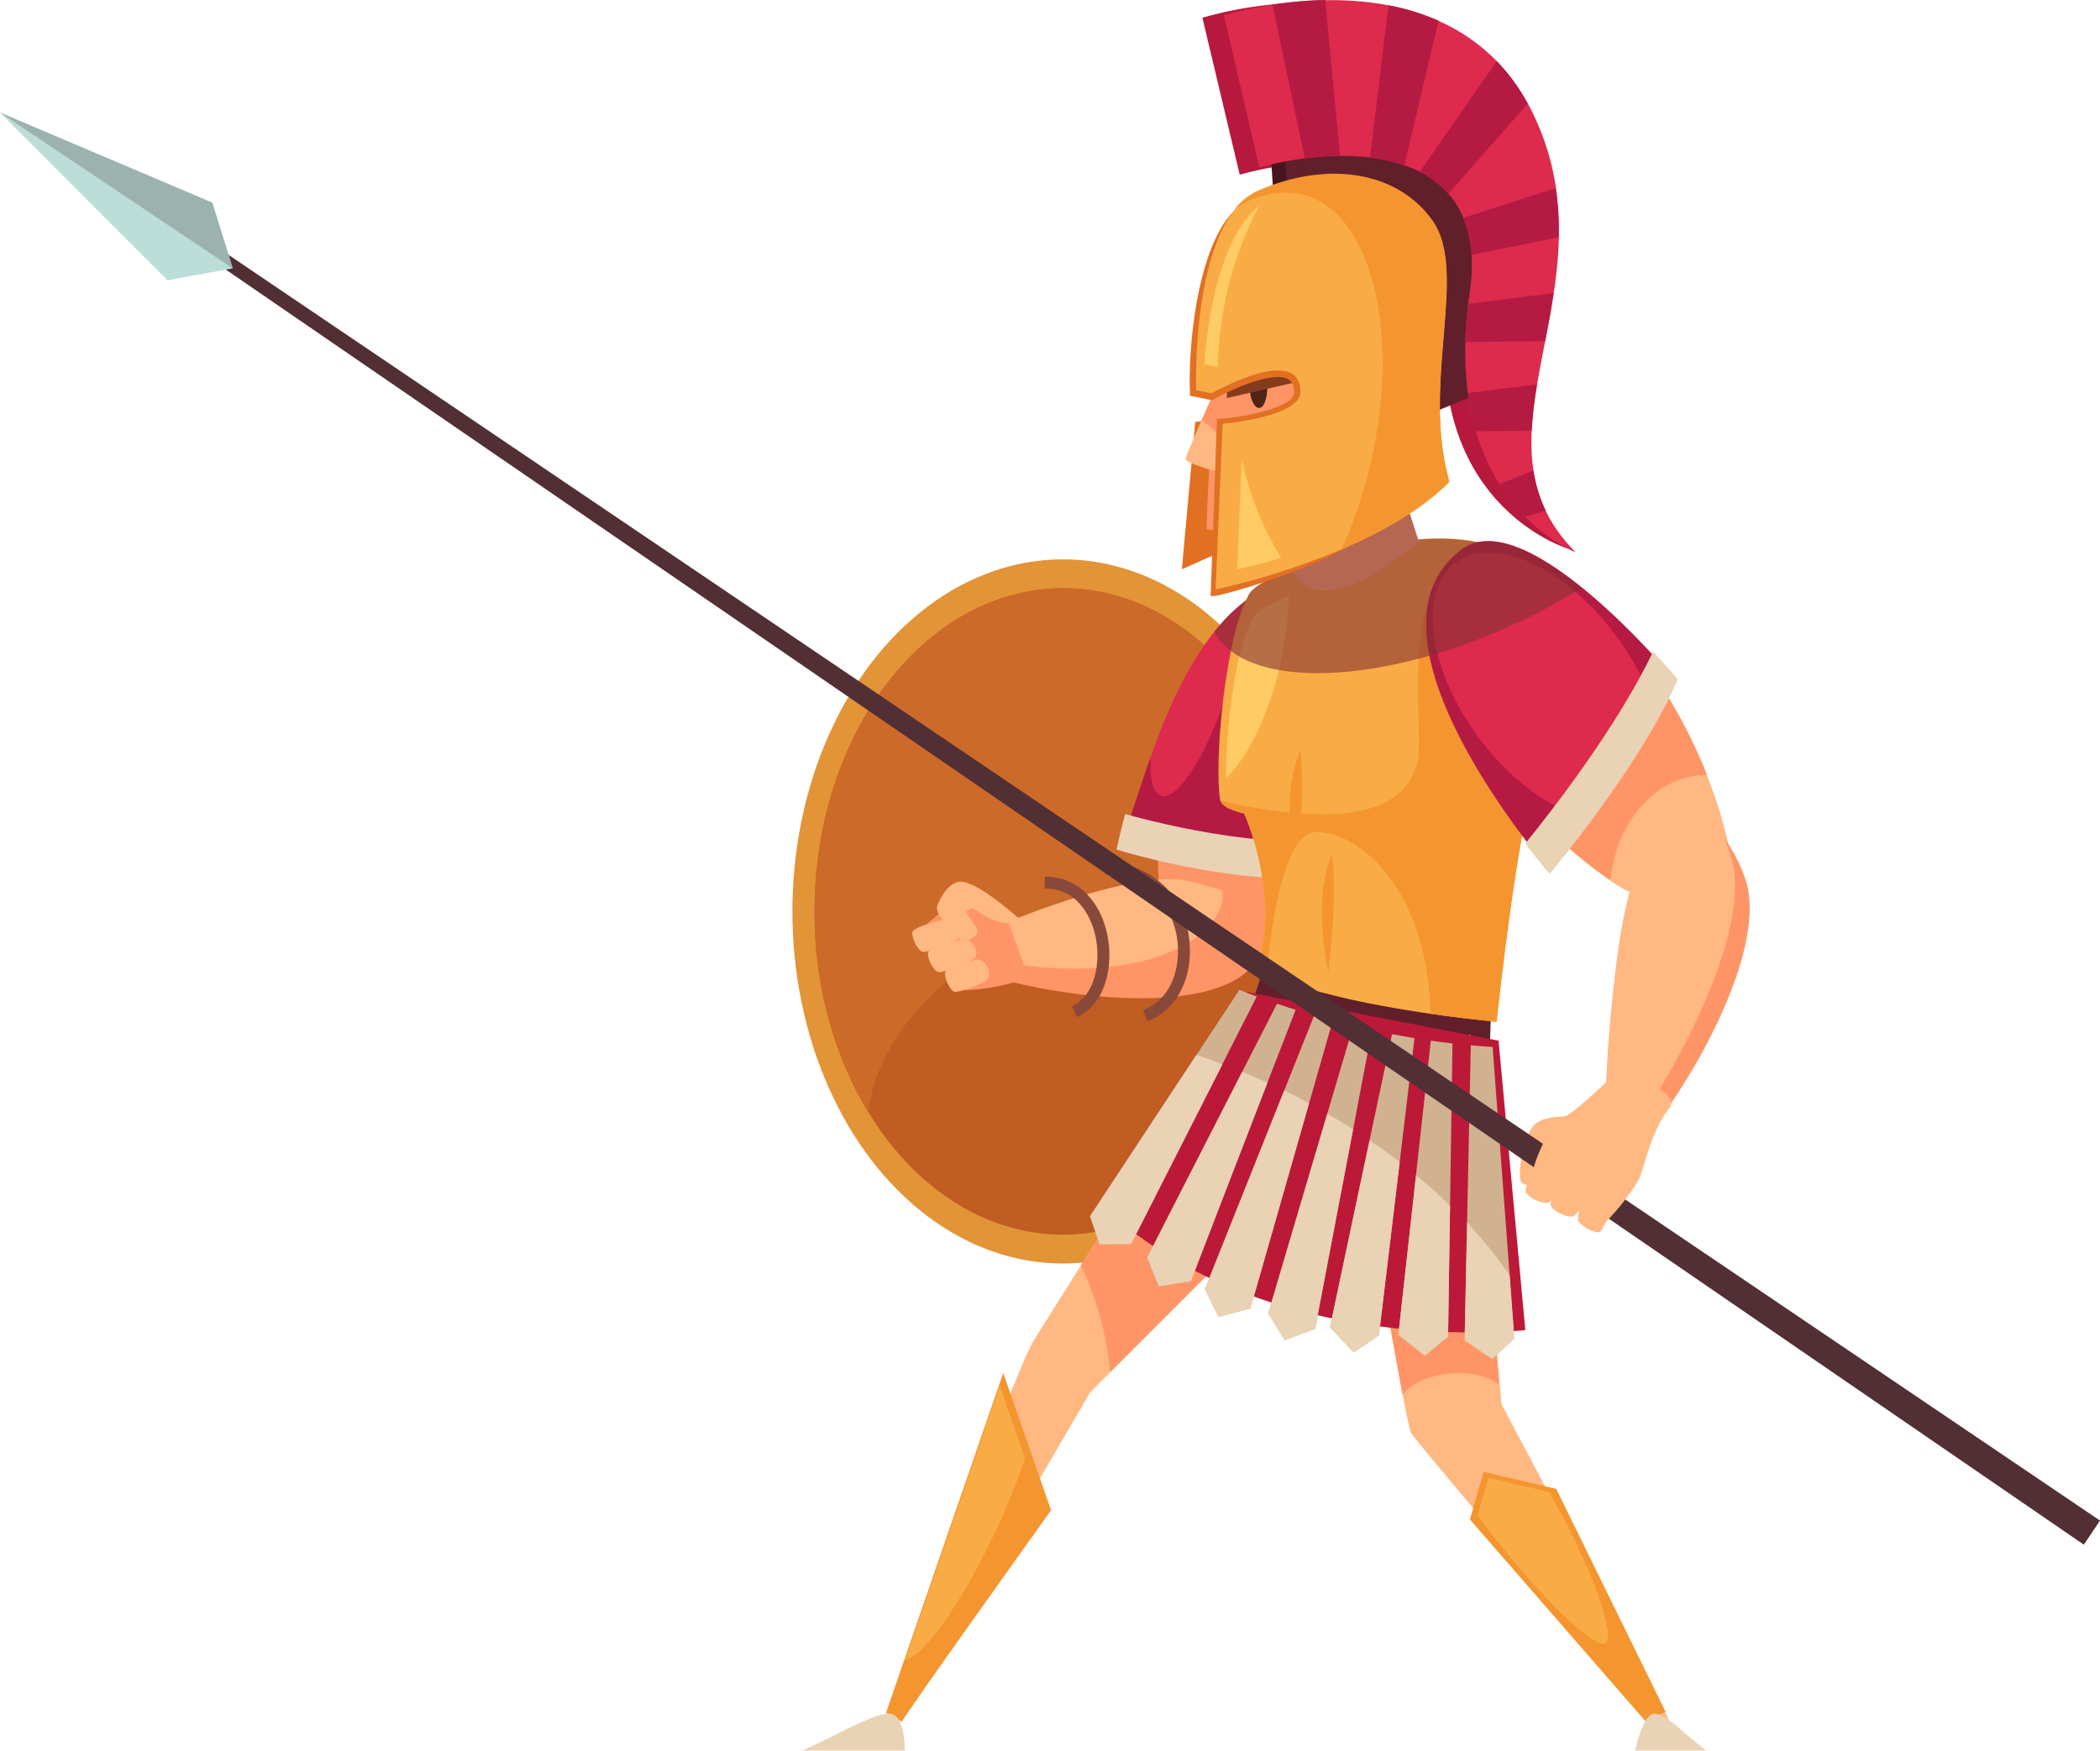 <svg xmlns="http://www.w3.org/2000/svg" viewBox="0 0 219.62 183.12"><defs><style>.cls-1{isolation:isolate;}.cls-2{fill:#ffb882;}.cls-3{fill:#b7183e;}.cls-4{fill:#471520;}.cls-5{fill:#601f2b;}.cls-6{fill:#e29437;}.cls-7{fill:#c15c23;}.cls-8{fill:#cc6a29;}.cls-9{fill:#ff9566;}.cls-10{fill:#dd2a4d;}.cls-11{fill:#b51a43;}.cls-12{fill:#ead2b5;}.cls-13{fill:#e27023;}.cls-14{fill:#4f2517;}.cls-15{fill:#873b1d;}.cls-16{fill:#bc1938;}.cls-17{fill:#f4952f;}.cls-18{fill:#f9ac46;}.cls-19{fill:#ffcb64;}.cls-20{fill:#843131;opacity:0.6;mix-blend-mode:multiply;}.cls-21{fill:#d1b290;}.cls-22{fill:#89493a;}.cls-23{fill:#512f35;}.cls-24{fill:#bcddd8;}.cls-25{fill:#9bb2af;}</style></defs><g class="cls-1"><g id="Warstwa_2" data-name="Warstwa 2"><g id="_11" data-name="11"><path class="cls-2" d="M166.68,116.8c-3.47-.06-5.23-.09-6.24.89s-1.77,4.9-1.39,5.87,3.87,0,4.52-.17,1-1.81.48-2.17-2.41-.62-2.4-1a2,2,0,0,1,.29-.77S166.7,119.24,166.68,116.8Z"/><path class="cls-3" d="M129.65,18.27l-3.9-16.41s23.87-7.64,32.45,10.46S152,45.39,164,57.4c0,0-15.69-4.65-12.49-26.52C153.76,15.4,138.7,15.77,129.65,18.27Z"/><path class="cls-4" d="M152.76,19.65c2.81,8.32.52,21.74.52,21.74l-6.76,2.8L133.21,20.9l-.42-6.35S150,11.33,152.76,19.65Z"/><path class="cls-5" d="M154.22,19.39c2.81,8.32.52,21.74.52,21.74L148,43.93,134.67,20.64l-.42-6.35S151.41,11.07,154.22,19.39Z"/><ellipse class="cls-6" cx="111.16" cy="95.34" rx="28.29" ry="36.83"/><path class="cls-7" d="M85.19,95.34c0-18.67,11.63-33.81,26-33.81s26,15.14,26,33.81-11.63,33.81-26,33.81S85.19,114,85.19,95.34Z"/><path class="cls-8" d="M90.82,116.35a40.49,40.49,0,0,1-5.63-21c0-18.67,11.63-33.81,26-33.81s25.87,15,26,33.57C132.93,85.12,93.06,96.35,90.82,116.35Z"/><path class="cls-9" d="M142.7,69.89c.67,15-10.65,29-11.94,29.84s-8.9-4.34-9.39-6.33-1.16-17.59,5.37-25.85C129.77,63.72,142.13,57.24,142.7,69.89Z"/><path class="cls-9" d="M109.8,96a8.24,8.24,0,0,1-3.25,0,30,30,0,0,0-6-1.76c-.74-.13-3.65,2.35-4.55,3.35.82.37,4.4,6,4.4,6a20.8,20.8,0,0,0,5.64-.84c.67-.25,2.55,0,4.18-.22C112.48,102.3,109.8,96,109.8,96Z"/><path class="cls-2" d="M106.55,96.07c-2.35-2.06-4.84-3.86-6.1-3.84S98.28,94,98,94.82s2.11,3.25,2.63,3.54,1.73-.54,1.58-1.06-1.29-1.8-1.08-2a1.76,1.76,0,0,1,.64-.31S105.16,97.6,106.55,96.07Z"/><path class="cls-2" d="M100.37,98c.48-.8-.71-2.09-1.22-1.91s-3.69.78-3.74,1.48.67,2,1.17,2S100,98.69,100.37,98Z"/><path class="cls-2" d="M102,100.12c.48-.8-.72-2.09-1.22-1.91s-3.7.78-3.74,1.48.67,2,1.16,2S101.63,100.76,102,100.12Z"/><path class="cls-2" d="M103.35,102.31c.43-.79-.66-2.11-1.12-1.94s-3.36.69-3.4,1.39.61,2,1.06,2S103,102.94,103.35,102.31Z"/><path class="cls-2" d="M130,100.88c-4.91,4.81-15,3.08-22.66.82l-1.88-5.28s13.49-5.64,19-4.23C131.08,93.89,135.64,95.39,130,100.88Z"/><path class="cls-9" d="M127.39,92c5.19,1.6,8.07,4.69,3.24,9.42s-19.32,3-26.95.72l.11-1.66C123,104,129.89,95.63,127.39,92Z"/><path class="cls-10" d="M141.75,90.18c-9.27,2.52-23.93-2.06-23.93-2.06S124,57.4,138.6,61C146.81,63,141.75,90.18,141.75,90.18Z"/><path class="cls-11" d="M120.34,79.17c-.12,2.3.25,3.84,1.12,4.08,1.73.49,4.8-4.37,6.87-10.83A32.2,32.2,0,0,0,130.07,63a9.71,9.71,0,0,1,8.53-2c8.21,2,3.15,29.21,3.15,29.21-9.27,2.52-24.55-1.52-24.55-1.52S118.62,84.11,120.34,79.17Z"/><path class="cls-12" d="M143.14,87.39c-.32,2.26-.59,3.7-.59,3.7-10,2.72-25.78-2.22-25.78-2.22s.29-1.46.9-3.72C121.55,86.24,134.2,89.41,143.14,87.39Z"/><path class="cls-10" d="M131.7,17.52,128,1.6S151.83-6,160.41,12.06s-7.65,33.69,4.37,45.71c0,0-14.28-5.28-11.08-27.15C156,15.14,140.75,15,131.7,17.52Z"/><path class="cls-13" d="M128.08,57.55l-4.48,2L125,44.14s4.81-.46,4.23-2.79-4-.69-4-.69.74-8.25,8.28-7.35S131.89,54.28,128.08,57.55Z"/><path class="cls-9" d="M129.57,31.06c3-5.51,13.52,5.7,12.69,10.48a83.65,83.65,0,0,1-3.43,11.75l-.11.32a25.3,25.3,0,0,1-12.53,1.76S126.55,36.58,129.57,31.06Z"/><path class="cls-14" d="M130.7,40.67c0-1.15.34-2.13.84-2.18s1,.85,1,2-.33,2.13-.83,2.18S130.75,41.82,130.7,40.67Z"/><polygon class="cls-15" points="128.17 41.67 135.79 39.92 135.34 36.37 127.85 39.25 128.17 41.67"/><path class="cls-2" d="M128.33,38S124,47.52,124,48s3.65,1.44,3.65,1.44Z"/><path class="cls-9" d="M125.66,44c1.22-2.8,2.67-6,2.67-6l-.05,9.39A5.82,5.82,0,0,0,125.66,44Z"/><polygon class="cls-5" points="132.07 101.48 155.92 106.3 155.79 109.97 130.87 105.26 132.07 101.48"/><path class="cls-2" d="M153.8,108.24c1.25,16.43,3.23,38.66,3.23,38.66l18,33.94h-1.46s-25.38-29.9-26-30.94-6.86-38.13-6.86-38.13Z"/><path class="cls-9" d="M146.67,145.87c-2-11-6-34.1-6-34.1l13.1-3.53c.93,12.23,2.42,29.48,3,36.58C153.91,142.79,148.71,143.47,146.67,145.87Z"/><path class="cls-2" d="M141.11,118.51,114,145.65,93.48,180.84h-1s13.73-37.66,15.6-40.57,19.76-31.62,19.76-31.62Z"/><path class="cls-9" d="M115.65,140.35a32.39,32.39,0,0,0-2.62-8c5.9-9.43,14.77-23.68,14.77-23.68l13.31,9.86-25,25C116,142.48,115.86,141.42,115.65,140.35Z"/><path class="cls-16" d="M156.72,108.86l2.8,30.27s-26.67,3.12-43.83-12.64l14.71-22.72Z"/><path class="cls-17" d="M104.92,143.62l5,14.36s-15.6,21.81-15.6,22.13l-1.66-.94Z"/><path class="cls-18" d="M104.57,145l2.62,7.53c-.09.25-.16.5-.25.76-3.22,9.32-9.46,19.69-12.26,20.35Z"/><polygon class="cls-17" points="153.72 158.94 155.16 153.97 162.75 155.74 174.19 179.07 172.07 180.03 153.72 158.94"/><path class="cls-18" d="M155.67,154.59l6.35,1.48c4.21,7.35,7.06,15,5.87,15.81s-7.91-6-13.37-13.34Z"/><path class="cls-18" d="M155.88,57.07c-7.38-2.65-23.77,2.41-25.27,5.09-2.5,4.48-3.66,17.68-3,21.53.16.94,2.5,1.41,2.5,1.41s3.85,8.36,1.35,16.27c0,0,5.62,3.54,25.07,5.52,0,0,1.57-15.17,3.43-23.3C162.23,73.6,163,59.61,155.88,57.07Z"/><path class="cls-19" d="M128.23,81.38c-.09-4.62.92-13.43,2.77-16.74.37-.67,1.81-1.51,3.81-2.31a35.24,35.24,0,0,1-.92,7.19C132.65,74.88,130.46,79.3,128.23,81.38Z"/><path class="cls-17" d="M129.13,84.1c12.76,2.58,18.14.34,19.16-4.7.72-3.55-2.7-21.43,7.59-22.33,7.5-.66,6.35,16.53,4.06,26.52-1.86,8.13-3.43,23.3-3.43,23.3-2.53-.26-4.82-.54-6.9-.84-.33-13.8-8.2-19.32-12.14-19-3.18.29-4.51,9.51-5,14.78a8,8,0,0,1-1-.51c2.5-7.91-1.35-16.27-1.35-16.27s-2.19-.45-2.46-1.33C128.13,83.88,128.62,84,129.13,84.1Z"/><path class="cls-2" d="M164.53,61.94c12.28,8.6,16.52,26.15,16.37,27.66S172,94,170.15,93.18s-14.65-9.81-17.21-20C151.75,68.43,154.15,54.67,164.53,61.94Z"/><path class="cls-9" d="M164.53,61.94c7.13,5,11.54,13,14,19.13h-.1c-5.14,0-9.38,4.8-10,11-4.11-2.81-13.29-10.43-15.42-18.92C151.75,68.43,154.15,54.67,164.53,61.94Z"/><path class="cls-2" d="M182.38,91.6c2.62,6.62-4.34,19.58-9.2,25.93l-5.29-2.75s.73-20.46,4-25.1C175.9,84.08,179.39,84.06,182.38,91.6Z"/><path class="cls-9" d="M181,89.48c-.23-.68-.47-1.29-.71-1.85a16.67,16.67,0,0,1,2.12,4c2.62,6.62-4.34,19.58-9.2,25.93l-1.46-.76C176.79,109.25,183.23,96.17,181,89.48Z"/><path class="cls-10" d="M175.28,71.26c-3.74,8.85-13.1,19.9-13.1,19.9s-21.43-24.61-9.31-33.68C159.68,52.39,175.28,71.26,175.28,71.26Z"/><path class="cls-11" d="M152.87,57.48c6.81-5.09,22.41,13.78,22.41,13.78a42.71,42.71,0,0,1-2,4A25.31,25.31,0,0,0,169,66.49c-5.29-7.16-12.8-10.58-16.77-7.64s-2.9,11.12,2.39,18.28c3.54,4.78,8.06,7.88,11.86,8.54-2.42,3.25-4.3,5.49-4.3,5.49S140.75,66.55,152.87,57.48Z"/><path class="cls-2" d="M148.4,56.65l-4.27-13.1L134,47.71l1.08,11.75S137,66.22,148.4,56.65Z"/><path class="cls-20" d="M127.18,66.42a3.72,3.72,0,0,1-.19-.34A18.9,18.9,0,0,1,130.07,63h0l.23-.17c.11-.22.2-.45.31-.64.44-.78,2.14-1.76,4.51-2.7h0l-.81-8.82a54.93,54.93,0,0,1,10-6.66l4,12.44a21.9,21.9,0,0,1,6.33.3c3-.59,7.07,1.76,10.76,4.74a61.31,61.31,0,0,1-5.7,3.16C145.51,71.57,130.94,72.38,127.18,66.42Z"/><path class="cls-13" d="M131.58,20.68c-5.76,2.77-5.94,16.79-5.92,19.6l.9.19c1.23-.68,6.42-3.36,8.81-2A2.6,2.6,0,0,1,136.58,41c0,2.77-5.93,3.67-8.11,3.91l-.68,16c1.53-.36,11.07-3.71,15.17-5.23-2.18,2.81-15.74,7-16.35,6.66l.66-18.54.54,0c3-.26,7.52-1.31,7.53-2.73,0-1-.45-1.31-.6-1.39-1.47-.87-5.55.82-7.77,2.08l-.21.11-2.32-.48,0-.49C124.23,34.73,125.79,21.66,131.58,20.68Z"/><path class="cls-18" d="M151.58,50.43c-7.88,7.83-24.45,11.23-24.45,11.23l.74-17.33S136,43.63,136,41c0-5.16-9.3.15-9.3.15l-1.61-.34s-.57-17.63,6.39-20.75,14.46-2.33,18.31,3S148.6,40,151.58,50.43Z"/><path class="cls-19" d="M134,58.36c-2.74.81-4.62,1.19-4.62,1.19L129.87,48A31.53,31.53,0,0,0,134,58.36Z"/><path class="cls-19" d="M131.68,21.54a37.36,37.36,0,0,0-4.19,14.55c-.07.77-.1,1.53-.13,2.28l-1.4-.28S126.54,25.63,131.68,21.54Z"/><path class="cls-17" d="M140.3,57.46a48.13,48.13,0,0,0,2.93-8.54c3.39-14,.23-26.83-7.06-28.59a9,9,0,0,0-7.06,1.57A6.56,6.56,0,0,1,131.44,20c7-3.11,14.46-2.33,18.31,3s-1.15,17,1.83,27.37C148.61,53.39,144.39,55.71,140.3,57.46Z"/><path class="cls-12" d="M178.46,183.12H171s.73-3.49,1.84-3.83S176.28,181.53,178.46,183.12Z"/><path class="cls-12" d="M83.89,183.12H94.62s.08-3.49-1.4-3.83S87.53,181.53,83.89,183.12Z"/><path class="cls-21" d="M156.06,142.17l-2.89-1.95.65-30.87c.77.07,1.53.12,2.28.17L158.37,140Z"/><path class="cls-21" d="M149,141.81l-2.76-2.17,3.4-30.78c.77.11,1.52.21,2.26.29l-.46,30.68Z"/><path class="cls-21" d="M141.57,141.47l-2.48-2.63,6.49-30.66,2.35.42-3.72,31.09Z"/><path class="cls-21" d="M134.36,140.19l-1.73-2.8,8.9-30.09,1.35.32.6.13L137.55,139Z"/><path class="cls-21" d="M127.44,137.76,126,134.87l11.44-28.65c.64.18,1.28.36,1.94.53l-8.61,30.12Z"/><path class="cls-21" d="M121.19,134.55l-1.22-3L133.55,105c.64.21,1.29.43,1.95.63l-11,28.38Z"/><path class="cls-21" d="M115,130.15l-1-2.93,15.62-23.68c.59.24,1.19.47,1.81.7L118.29,130.1Z"/><path class="cls-17" d="M139.32,89.33c.57,4.7-.39,12.33-.39,12.33S137.14,94.17,139.32,89.33Z"/><path class="cls-17" d="M134.92,85.74A16.43,16.43,0,0,1,136,78.41a43.6,43.6,0,0,1,.05,7.33Z"/><path class="cls-11" d="M138.59,0l1.55,16.31a28.2,28.2,0,0,0-3.68.25L133.08.48A41.39,41.39,0,0,1,138.59,0Z"/><path class="cls-11" d="M150.45,2.17,146.86,17.3a17.28,17.28,0,0,0-3.58-.81L145.21.55A23.84,23.84,0,0,1,150.45,2.17Z"/><path class="cls-11" d="M159.77,10.84l-8.3,9.44a9.85,9.85,0,0,0-3-2.3L156.54,6.4A20.23,20.23,0,0,1,159.77,10.84Z"/><path class="cls-11" d="M163,24.82l-9.12,1.84A11.91,11.91,0,0,0,153,22.8l9.68-3.12A29.87,29.87,0,0,1,163,24.82Z"/><path class="cls-11" d="M161.6,35.68l-8.35.09c0-1.25.13-2.58.3-4l8.93-1.11C162.23,32.39,161.92,34.05,161.6,35.68Z"/><path class="cls-11" d="M160.19,45.05l-5.83.06a25.8,25.8,0,0,1-.84-4l7.23-.9A41.46,41.46,0,0,0,160.19,45.05Z"/><path class="cls-11" d="M161.67,53.45l-2.18.6a20,20,0,0,1-2.67-3.4l3.55-1.43A14.78,14.78,0,0,0,161.67,53.45Z"/><path class="cls-12" d="M156.06,142.17l-2.89-1.95.26-12.32a46.57,46.57,0,0,1,4.45,5.49l.49,6.61Z"/><path class="cls-12" d="M149,141.81l-2.76-2.17,1.85-16.71c1.26,1,2.44,2.1,3.56,3.19l-.21,13.71Z"/><path class="cls-12" d="M141.57,141.47l-2.48-2.63,4.14-19.57q1.64,1.11,3.15,2.28l-2.17,18.14Z"/><path class="cls-12" d="M134.36,140.19l-1.73-2.8,6.18-20.9c.92.54,1.82,1.08,2.7,1.65l-4,20.86Z"/><path class="cls-12" d="M127.44,137.76,126,134.87l8.3-20.79.43.2c.73.36,1.46.74,2.17,1.13l-6.13,21.46Z"/><path class="cls-12" d="M121.19,134.55l-1.22-3,9.94-19.44q1.32.54,2.64,1.14l-8,20.76Z"/><path class="cls-12" d="M115,130.15l-1-2.93,11.12-16.87c.91.29,1.81.62,2.72,1l-9.55,18.79Z"/><path class="cls-22" d="M120,106.83c3.28-1.25,5-5,4.28-9.21a8.63,8.63,0,0,0-8.68-7.39v1.24c4.63,0,6.88,3.3,7.45,6.38.53,2.92-.33,6.61-3.5,7.81Z"/><path class="cls-22" d="M112.63,106.4c3-1.34,3.87-5.4,3.16-8.7-.62-2.91-2.66-6-6.53-6v1.24c3.94,0,5.06,3.85,5.31,5,.59,2.75-.07,6.24-2.45,7.3Z"/><polygon class="cls-23" points="217.93 161.58 219.62 159.06 14.19 20.09 13.43 21.21 217.93 161.58"/><polygon class="cls-24" points="24.34 28.07 22.2 21.2 0 11.77 17.51 29.32 24.34 28.07"/><polygon class="cls-25" points="24.34 28.07 22.2 21.2 0 11.77 24.34 28.07"/><path class="cls-12" d="M172.88,68.16c1.59,1.72,2.58,2.91,2.58,2.91-3.83,9-13.4,20.34-13.4,20.34s-1.05-1.2-2.55-3.17C162.15,85,169.1,76.08,172.88,68.16Z"/><path class="cls-2" d="M169.06,112.16s-4.31,4.22-5.43,4.63c-1.72.63-3.65,5.73-3.63,7.32.94-.3,7.44,4.18,7.44,4.18a22.61,22.61,0,0,0,4-5c.36-.73,1.28-5.1,3.11-7.33C176.11,114,169.06,112.16,169.06,112.16Z"/><path class="cls-2" d="M164,121.41c-.21-1.08-2.16-1.32-2.44-.78s-2.43,3.51-1.93,4.18,2.05,1.28,2.45.9S164.15,122.29,164,121.41Z"/><path class="cls-2" d="M166.61,122.85c-.21-1.09-2.16-1.33-2.44-.79s-2.43,3.51-1.93,4.18,2,1.28,2.45.9S166.79,123.72,166.61,122.85Z"/><path class="cls-2" d="M168.79,124.85c-.28-1-2.06-1.39-2.27-.89s-1.91,3.19-1.41,3.85,2,1.34,2.29,1S169,125.69,168.79,124.85Z"/></g></g></g></svg>
